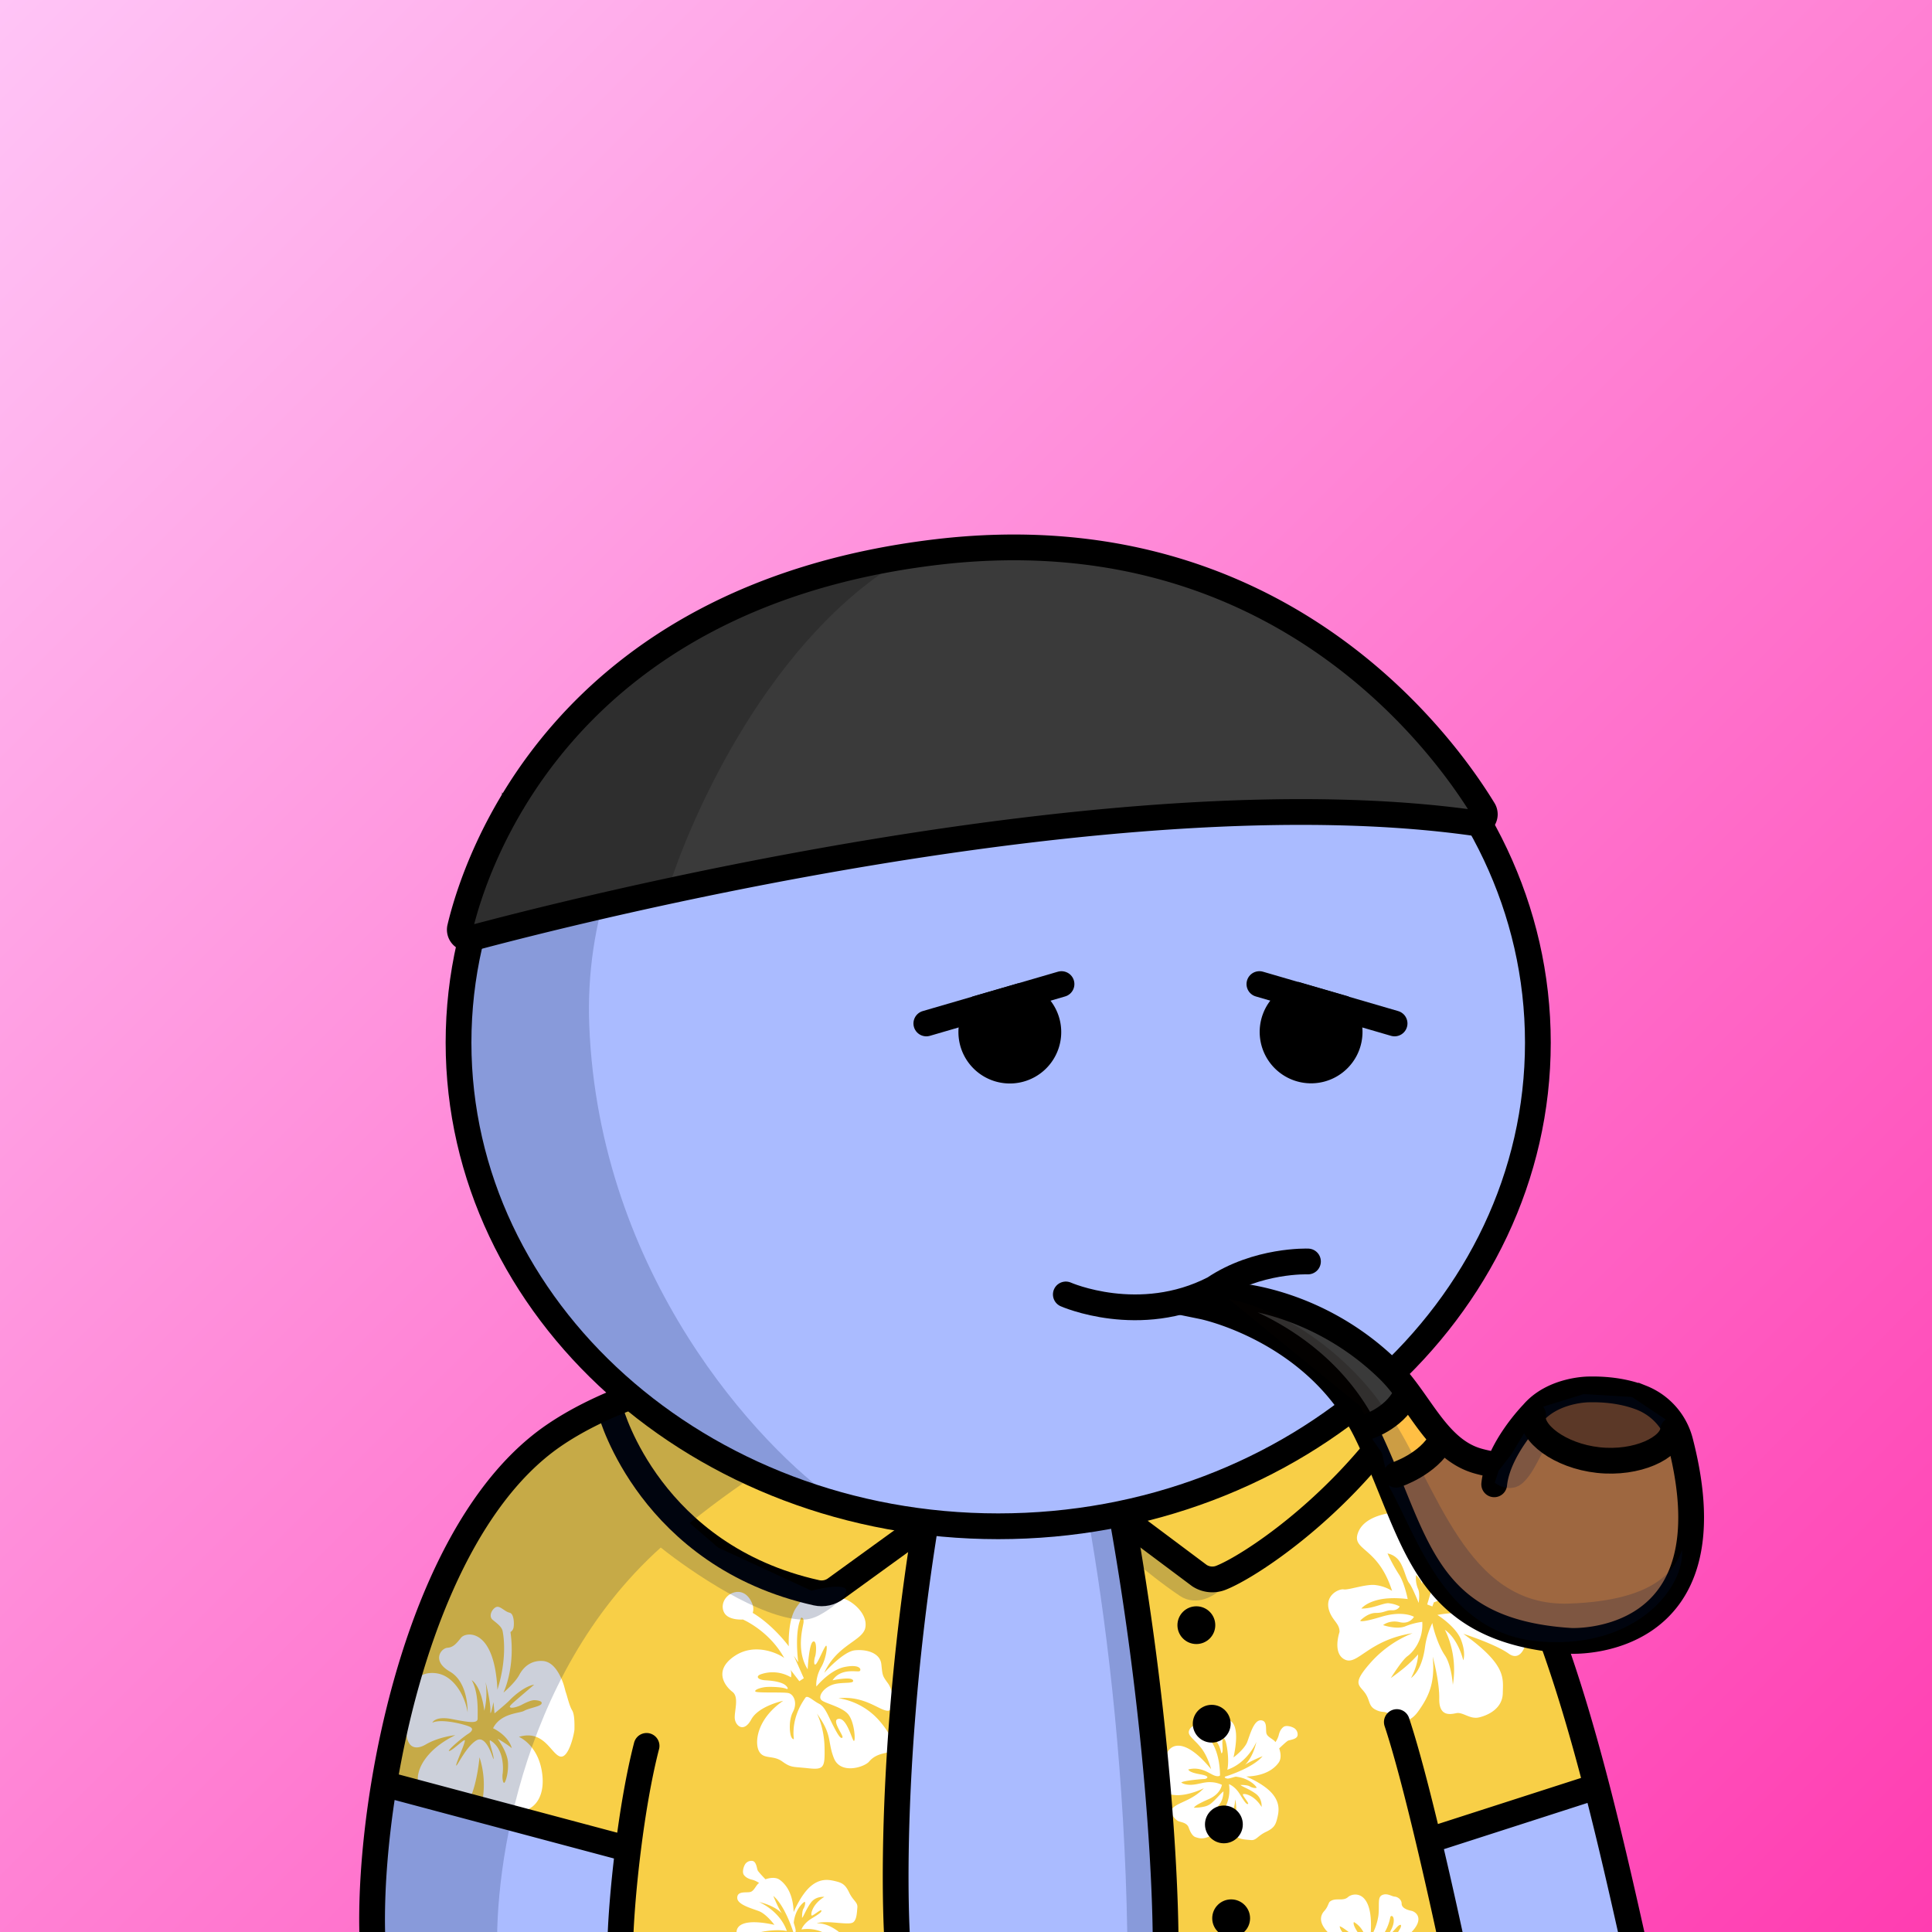 <svg
      xmlns="http://www.w3.org/2000/svg"
      preserveAspectRatio="xMidYMin meet"
      fill="none"
      viewBox="0 0 1500 1500"
    >
      <rect x="0" y="0" width="1500" height="1500" fill="#808080" stroke="none"/>
      <g>
      <path fill="url(#prefix__paint0_linear_53_30462)" d="M0 0h1500v1500H0z"/><defs><linearGradient id="prefix__paint0_linear_53_30462" x1="0" y1="0" x2="1500" y2="1500" gradientUnits="userSpaceOnUse"><stop stop-color="#FFC4F6"/><stop offset="1" stop-color="#FF3DB1"/></linearGradient></defs>
      <g clip-path="url(#prefix__clip0_53_28902)"><path d="M288.689 1505.46l13.36-114.71 184.06 50.66-2.67 64.05h-194.75zM1108 1433.32l14.43 70.68H1265l-32.74-114-124.26 43.32z" fill="#ABF"/><path d="M1234.09 1389.91l-1.71.53-19.66 6.06-102.72 31.64.59 2.99 13.82 69.38H480.84l4.42-40.4v-.11l2.71-24.81-101.26-29.1-13.09-3.76-10.37-2.99L315.5 1386l-21.79-6.26 10.49-35.71 13.85-47.18 11.62-44.85 47.33-84s34.09-40.25 77.5-64.5c6.671-3.83 49.624-24.73 56.86-27.35 1.771 2.12 5.65 2.14 7.63 4.06 50.51-26.71 90.16-34.99 263.51-37.21 162.67-2.07 237 34.5 266.42 47.62 3.41-2.84 6.62 2.08 9.59-1.22l62 37.24 38.21 52.88 21.53 39.85 4.57 9.09 14 27.93 35.27 133.52z" fill="#F8CF47"/><path d="M904.51 1506.46h-10.45l-190.05-.99h-2.92v-.01l-4.33-141.95 15.97-178.6.12-1.36L747 1043.5l99 8.5 29.96 130.02.49 3.1 13.58 85.27 8.65 87.59 4.16 108.97 1.67 39.51z" fill="#ABF"/><path d="M659.27 1469.31c-3.06-6.46-5.75-7.56-10.761-8.78-5.01-1.21-11.74-2.44-19.32 4.15-7.58 6.6-13 19.88-13 19.88-.49-15.25-6.6-22.08-10.88-25.12-4.28-3.05-11-.37-11-.37s-5.26-5.37-6-6.84c-.74-1.46-.999-7.07-4.279-7.43a5.843 5.843 0 00-3.338.61 5.83 5.83 0 00-2.412 2.38c-.73 1.23-2.441 5.74-.611 8.06 1.83 2.31 4.52 3.17 6.72 3.67 1.78.55 3.465 1.37 5 2.43-2.33 1.34-3.79 6.22-6.85 6.98-3.06.77-10-.99-10.15 4.4-.15 5.4 11.13 8.29 16.87 10.49 5.74 2.19 12 10.61 12 10.61-25-5.38-29.56 1.18-29.4 5.99h17.47a41.03 41.03 0 015.81-1.16c10.52-1.46 15.77 0 15.77 0-5.5-15.96-21.64-22.54-21.64-22.54 12.36 2.81 17.46 8.46 17.83 8.87-3.17-4.64-6.699-13.63-6.699-13.63 8.35 6.98 14.399 24.56 15.649 28.46.16.49.24.76.24.76s.69.28 1.15-.76c.151-.37.252-.76.3-1.16.22-1.54-1.539-5.98-1.459-6.63 1.1-10.69 7.94-16.28 8.55-16.03.61.25.25 3.29-1 5.23-1.25 1.95-1.101 7.21-1.101 7.21 1.22-1.1 3.061-6.6 6.851-11.83 3.79-5.24 10.419-4.48 10.419-4.48-9.9 5.98-10.879 14.51-9.659 14.51 1.22 0 6.849-4.99 7.339-3.99.49 1-1 2.32-7.46 6.22s-7.949 8.54-7.949 8.54a29.007 29.007 0 0117.139 2.48h12.59c-10.43-8.42-17.88-7.14-17.88-7.14s2.45-1.69 14.06-.65 13.821 1 15.401-1.52c1.58-2.51 1.719-6.1 2.079-10.24.36-4.14-3.339-5.16-6.389-11.63zm-43.161 31.15c.16.49.24.76.24.76s.69.28 1.15-.76h-1.4.01zM1080.58 1500.46h-1.77 1.77zm-33.96-27.59c-4 3.62-9.77.08-14.09 3.53-1.16.93-1.38 3.99-4.32 7.24-2.94 3.25-4.67 8.45 2.16 15.96.27.29.54.58.82.86h11.36c-2.41-2.89-2.41-4.91-2.41-4.91 1.35.29 4.52 2.54 7.56 4.91h6.62c-4.72-6.91-3.12-8.18-3.12-8.18 3.27 1.92 5.89 4.77 7.52 8.18h5.53c2.11-33.69-13.8-31.08-17.63-27.58v-.01zm34 27.59c1.6-1.5 3.57-3.99 4.93-5.17 2-1.71 4-1.22-.4 5.17h10.37c11-11.15 3.36-16.28.39-16.88-3.74-.75-7.68-2.34-7.68-5.62 0-3.27-3.28-5.34-5.44-5.43-2.16-.09-5.79-3-9.68-1.21-3.89 1.79-1.91 7.41-2.94 16.04a44.93 44.93 0 01-4.07 13.1h8.82a35.52 35.52 0 004.5-11.97c.34-1.55 2.93-1.55 2.68 3.19-.19 3.49-2.2 7.11-3.25 8.79M1004.43 1341.5c-1.22-.72-5.74-2.43-8.06-.61-2.32 1.83-3.18 4.52-3.68 6.72a18.917 18.917 0 01-2.44 4.99c-1.34-2.32-6.23-3.78-7-6.84-.77-3.05 1-9.97-4.4-10.11-5.4-.14-8.31 11.09-10.51 16.83-2.2 5.73-10.64 11.97-10.64 11.97 4.69-21.63.34-27.93-4.06-29.12a7.424 7.424 0 00-5.6.85c-3.18 2.1-7.09 3.76-9.41 1.43-2.32-2.32-6.11-1.46-7.7 0-.302.26-.639.48-1 .65-2 1.07-5.49 2-6.72 5.33-1.47 3.99 3.91 6.58 9.29 13.42 5.38 6.83 7.82 16.59 7.82 16.59-17.07-20.71-27.16-20.05-31.74-15.96a8.795 8.795 0 00-3 5.7c-.19 4.25-4.37 6.13-6.4 9.45-.579.9-.942 1.93-1.06 2.99-.1 1 .69 2.24 1.33 4.21.422 1.29.674 2.64.75 3.99.24 4.23 2.51 8.91 11.74 9.68.35 0 .72.06 1.1.08 10.14.49 21.64-5.37 21.64-5.37-8 8.37-16.73 10.25-22 13.68-.42.27-.82.55-1.19.84-4.42 3.46-.42 8.19 2 10.14.312.27.647.51 1 .71 2 1.1 7 1.1 8.44 5.25 1.44 4.15 3.3 6.83 5.5 7.44 2.2.61 8.68 3.9 20.3-8.18a43.526 43.526 0 006.85-9.07c4-7.25 3.2-12.03 3.2-12.03s1.1 1.61 1 8.38c0 1.59-.12 3.45-.31 5.65-1 11.59-1 13.79 1.52 15.37 2.52 1.59 6.12 1.71 10.27 2.08 4.15.37 5.14-3.29 11.62-6.35 6.48-3.05 7.58-5.73 8.8-10.73 1.22-5 2.44-11.71-4.16-19.28-6.6-7.56-19.92-12.97-19.92-12.97 15.28-.47 22.12-6.58 25.18-10.85 3.06-4.27.37-10.97.37-10.97s5.38-5.25 6.84-5.99c1.46-.74 7.09-1 7.46-4.27.13-1.15-.09-2.3-.63-3.32a5.76 5.76 0 00-2.39-2.4zm-53.5 37.91s-.45 1.12 1.93 1.45c1.54.22 6-1.53 6.65-1.45 10.7 1.1 16.32 7.92 16.07 8.52-.25.61-3.3.25-5.26-.99-1.96-1.25-7.21-1.1-7.21-1.1 1.1 1.22 6.6 2.99 11.86 6.82s4.52 10.25 4.52 10.25c-6-9.88-14.54-10.86-14.54-9.64 0 1.22 5 6.84 4 7.32-1 .49-2.32-.99-6.24-7.44-.11-.19-.22-.37-.34-.54-3.83-5.98-8.21-7.39-8.21-7.39a29.167 29.167 0 01-3.55 19.15c-2.57 4.51-8.19 4.88-8.19 4.88s-.12-3.05 3.79-7.56 3.67-10.85 3.67-10.85c-2.33 1.7-5.63 6.09-9.78 9.5a13.149 13.149 0 01-5.2 2.33c-2.625.59-5.309.88-8 .85.69-1 1.68-2 6.85-4.52 1.3-.63 2.87-1.35 4.77-2.19 9.41-4.15 10.14-11.09 10.14-11.09a21.186 21.186 0 00-7.73-2c-.42 0-.86-.06-1.31-.07-5.38-.13-9.78 2-15.16 2.07-5.38.07-7.34-1.83-7.34-1.83 2.45-1.58 16.63-2.68 18-2.68 1.37 0 5.87-2.08-3.42-3.66-9.29-1.59-9.05-3.78-9.05-3.78 9.66-2.44 16.14 3.17 19.93 4.64 3.79 1.46 4.65 0 4.65 0-.25-18.06-6.48-25.86-7.34-27.2-.86-1.34 1-3.17 4.16.36s4.16 9.64 4.16 9.64c1.83.12.61-6.59.85-9.52.24-2.93 2.34-3.9 3.81 6.59 1.47 10.5 0 15.74 0 15.74 16-5.49 22.6-21.59 22.6-21.59-2.81 12.28-8.44 17.38-8.9 17.79 4.66-3.17 13.67-6.7 13.67-6.7-7.84 9.46-29.31 15.93-29.31 15.93v-.04zM444.19 1327.87c-2.15-3.47-3.8-10.9-4.8-13.7-1-2.8-1.4-7.08-5-13.87-3.6-6.78-7.95-10.41-13.07-10.72-5.46-.34-13.07 1.31-18.2 10.89-3.29 6.14-12.25 13.7-12.25 13.7s9.43-19.16 5.46-47.05a5.17 5.17 0 002.15-2.63c.83-2 1-11.57-2.81-12.39-3.81-.83-7.28-5.45-10.26-4.45-2.98.99-6.62 6.98-2.81 10.06s6.95 5.45 7.61 8.58c.66 3.13 3.81 20.64-4 45.56-2.32-48.19-24.49-44.89-28.13-40.44-3.64 4.45-6 7.6-10.76 7.93-4.76.33-12.57 10.07 2 18.49 14.57 8.42 13.73 31.69 13.73 31.69-1.65-11.56-10.09-28.39-24.15-30.38a22.813 22.813 0 00-5.09-.18c-1.425.1-2.832.37-4.19.81-7.58 2.51-10.9 10.03-9.92 18.03 1.33 10.73-2.65 15.35-3.8 25.42-.146 1.24-.19 2.49-.13 3.73 0 2.73.927 5.38 2.63 7.51 2.45 2.71 6.53 3.23 12.06 0 10.42-6.1 23-7.26 23-7.26-24.31 11.89-31.71 29.32-28.31 38.52a9.71 9.71 0 001.92 3.22 9.68 9.68 0 003.19 2.22c1.204.51 2.5.78 3.81.77 15.55.5 8.6 12.56 21.67 12.56 2.94 0 5.39-2 7.43-5.17a29.678 29.678 0 001.94-3.55c5.48-11.8 7.18-31.4 7.18-31.4a69.177 69.177 0 012.23 33.77c-.154.75-.348 1.49-.58 2.21-.21.64-.344 1.29-.4 1.95-.37 4.65 3.6 7.98 8.84 6.48a13.288 13.288 0 004.25-2.72c1.79-1.49 3.58-3.09 5.18-3.58.324-.1.661-.15 1-.14.925.08 1.807.43 2.54 1 1.91 1.31 4.1 3.33 9.53 2.75.32 0 .62-.08.93-.13 10.55-1.7 18.31-13.15 14.61-32.22-3.81-19.65-17.54-25.25-17.54-25.25 19.36-5.78 24.82 12.87 31.77 15.18 6.95 2.32 11.35-18.46 11.35-21.11 0-2.64.34-11.22-1.81-14.69zm-23.82-4.99c-1.16 2.14-9.93 3.34-13.41 5.39-3.48 2.04-18.25 1.66-24.14 13.54 0 0 11.57 5.17 14.54 15.41a79.012 79.012 0 00-11.08-7.27s7.61 10.07 8.11 18.32c.5 8.25-1.82 15.19-2.82 15.85-1 .66-1.82-3.63-1.32-6.98.5-3.35 1.39-19.05-9.34-25.76-2.57-1.61 3 11.89 2.23 14.37-.23.7-5.13-19.32-13.24-14.53-8.11 4.79-15.23 20.8-15.72 19.48-.49-1.33 8.44-20.31 6.45-19.65-1.99.66-9.93 8.42-11.91 8.42-1.98 0 10-10.33 14.89-13.42 1.1-.69 5.3-3.48 1-5.45-4.06-1.88-22.16-6.52-28.95-3.09.1-.26 2.31-5.36 15.37-2.8 13.41 2.64 19.81 3.52 19.82-.39 0-6.79.7-20.08-4.59-29.82 0 0 7.11 3.68 9.76 23.72a58.41 58.41 0 001-22.29c.33 1.32 4 16.14 3.72 22.29-.26 6.43 2.39-6.71 2.39-6.71l.82 8.75s8.77-7.1 12.08-10.56c3.31-3.47 11.92-10.74 18.7-11.73 0 0-9.27 7.92-14.07 12.05-4.8 4.13-5.79 5.28-4 5.78s6.46-1.16 8.28-2.14c1.82-.99 6.95-3.64 9.76-3.64 2.81 0 6.82.75 5.67 2.86zM1184.22 1266.72a48.3 48.3 0 01-4-15.84c-.36-3.86-.11-7.75.74-11.53.71-2.59.99-5.29.85-7.98-.1-1.74-.55-3.45-1.34-5.01-.79-1.57-1.89-2.95-3.23-4.08-1.51-1.28-3.2-2.35-5-3.18-6.43-3.05-7.48-6.54-11-9.24-2-1.45-4.28-2.47-6.7-2.99-10.24-2.5-23.18 3.99-29.07 10.12.9-1 4.87-5.64 9.88-11.25a5.45 5.45 0 001.4-3.38c.05-1.26-.33-2.49-1.08-3.5a5.456 5.456 0 00-3.06-2.02c-1.22-.3-2.51-.17-3.65.37a36.32 36.32 0 001.92-10.58c0-2.88-.58-5.71-2.38-7.58-5.07-5.29-11.3-5.75-20.06-10.58-8.76-4.83-15.9 5.06-20.28 5.29-4.38.23-27.88 1.38-33.65 15.86-5.77 14.49 15.21 10.58 26.28 45.52a31.484 31.484 0 00-13.83-4.6c-7.61-.45-20.28 4.14-23.74 3.46-3.46-.69-15.93 4.78-10.83 17.7 2.71 6.88 7.83 9.2 7.6 15.41 0 0-5.76 16.55 4.15 21.38 9.91 4.83 18.21-15.18 52.55-20.46a86.43 86.43 0 00-32.27 22.53c-14.52 16.32-9.68 17.24-5.07 23.23 4.61 5.98 2.77 10.57 8.53 13.56 5.76 2.98 6.68.45 11.52 3.91 4.84 3.45 12.91 9.65 21.67-2.53 8.76-12.18 13.14-22.76 11.29-42.54 0 0 5.3 19.09 5.07 32.66-.23 13.56 7.84 12.41 13.14 11.26 5.3-1.15 10.6 5.06 18 3.22 7.4-1.83 18-7.13 18.2-18.85.2-11.73 3-21.85-30.63-45.99.75.23 24.81 7.99 35.24 15.4 10.54 7.66 15.84-10.74 12.84-17.17zm-68.22-12.88s14.52 8.98 18.44 19.54c3.92 10.57 1.61 15.64 1.61 15.64s-3.69-16.33-14.29-23.68c0 0 10.37 18.16 6.22 42.76 0 0-.92-15.17-6.22-22.94-5.3-7.78-9.22-21.39-9.68-25.07a61.146 61.146 0 00-5.76 19.08c-1.61 11.5-5.53 19.77-10.83 23.68 0 0 5.3-9.42 5.53-18.38-3.22 3.6-6.69 6.98-10.37 10.11-5.37 4.47-10.53 8.06-10.82 8.26.26-.43 8.8-14.06 12.89-16.96 4.09-2.89 12.45-12.19 11.53-26.67-4.51.58-8.92 1.74-13.14 3.45-6.69 2.76-17.29-.92-17.29-.92s5-4.22 12.91-2.3c7.91 1.91 11.06-4.17 11.06-4.17s-8.53-5.1-25.35 0c-16.82 5.09-16.36 2.99-16.36 2.99s5.53-5.99 12.21-5.99c6.68 0 7.84-2.3 12.45-2.07 4.61.23 6-2.99 6-2.99a24.8 24.8 0 00-8.76-2.48c-4.23-.14-12.67 4.37-21 4.14 0 0 3.46-4.6 13.6-6.89 10.14-2.3 22.35-.46 22.35-.46s-2.53-12.88-6.91-19.32c-3.31-5.14-6.23-10.53-8.76-16.1 3.74.71 7.06 2.86 9.22 5.99 3.69 5.29 5.3 14.24 7.6 17.01 2.3 2.76 7.38 15.4 7.38 15.4s1.15-7.58-.46-10.8c-1.46-3.4-2.02-7.13-1.61-10.81 0 0 4.37 4.14 4.61 6.9 0 0 2.76-11.73 2.53-19.96-.13-5.03.38-10.06 1.54-14.96 0 0 3.76 9.43 3.76 17.71 0 8.28-1.15 24.37-1.15 24.37l-2.61 8.74 4 1.55 1.15-3.17s12.45-5.06 25.13-5.74c12.68-.69 16.82 1.83 16.82 1.83s-15.9.23-26.73 3.91c0 0 29.5 5.52 33.18 12.42.01-.12-23.96-7.02-45.62-2.65zM681.229 1334.32a53.077 53.077 0 00-30.23-15.84c19.85-2.07 31.34 9.14 37.76 9.71.21.02.421.02.63 0 5.84-.15 4.69-13.11.92-19.85-.275-.5-.582-.98-.92-1.44-4.47-6.12-4.14-5.99-5.13-14.86-.99-8.87-11.75-11.72-20.68-10.73-8.93.99-23.2 16.96-23.65 17.49 10.09-22.11 29.94-24.75 31.92-35.15 1.98-10.4-9.6-20.31-16.71-22.46-7.11-2.14-13.24 2.15-19.53-1.15-6.29-3.31-10.09-2.15-17.2 7.76-7.11 9.9-6 30.38-6 30.38s-11.75-16.19-28-25.94a10.08 10.08 0 00-.24-6.73c-2.14-5.98-7-10.97-14-9.2-7.39 1.94-11.25 9.98-7.77 15.97 3.48 5.98 14.39 5.11 14.39 5.11s20.36 8.58 32.1 29.93c-2.81-2.47-22-12.88-38.72-1.48-16.72 11.39-6.94 23.6-1.48 27.73 5.46 4.13 1.15 15.52 1.82 20.95.67 5.44 7 11.07 12.74.5 5.74-10.56 24.82-14.52 24.82-14.52-20.85 14.35-22.34 32.84-18.7 39.28 3.64 6.45 10.75 2.64 17.87 7.75 7.12 5.12 8.11 4 20.35 5.35 12.24 1.36 12.91-.72 12.58-16.4-.32-15.19-5.61-25.43-5.94-26.06 12.22 16.66 8.09 21.77 13.22 34.64 5.13 12.87 23.66 6.98 27.3 2.64 3.14-3.69 6.89-5.43 12.1-6.58.84-.19 1.71-.36 2.63-.52 5.27-.92 5.18-8.14-1.7-18.15a72.684 72.684 0 00-6.55-8.13zm-18.23 17.34c-1.32 0-5.29-17.67-11.75-17.17s4 13.21 2.82 14.53c-1.18 1.32-3.15-1.32-7.28-9.41-4.13-8.09-6.29-14.53-10.93-16.84-4.64-2.31-8.93-7.09-10.59-4.62-1.66 2.48-10.92 15.03-8.93 32.03 0 0-.83.65-2-1.66-1.17-2.32-2.31-12.54 1.33-19.47 3.64-6.94.66-13.54-3.48-14.53-4.14-.99-25.15.16-25.81-1.32-.66-1.47 5.13-3.3 9.43-3.47 4.3-.17 12.41.17 15.06 1.65 0 0 2 0-.66-2.64-2.66-2.63-9.43-3.83-15.72-4.15-6.29-.32-7.94-3.11-4-4.6a27.806 27.806 0 0123.66 2.31s.73-4.06-.55-6.07l7 9.04 3.48-2.3-7.78-17.5 3.47 5.12s-3.3-23.95 2.32-34.67c0 0 2.48-.17 1.66 4.46-.82 4.63-5.44 21.79 3.32 35.65 0 0 1-19.81 4.12-21.46 3.12-1.64 2.65 8.75 1.66 11.56-.99 2.8-1.14 7.76.75 5.77 1.89-1.98 6.69-14.19 7.85-14.19 1.16 0 0 9.9-3.81 16.51-3.81 6.6-4.13 12.87-3.8 15.18 0 0 10.42-12.88 22-15.18 11.58-2.31 13.07 1.81 11.74 3.13-1.33 1.32-14.39-2.99-21.18 7.24 0 0 14.56-3.15 15.89 0 1.33 3.16-9.6.85-16.55 3.65-6.95 2.81-10.59 8.92-8.11 11.56 2.48 2.63 14.9 4.99 20.36 10.56 5.46 5.58 6.36 21.3 5.01 21.3z" fill="#fff"/><path d="M955.86 1503.99c8.113 0 14.69-6.56 14.69-14.65 0-8.1-6.577-14.66-14.69-14.66s-14.69 6.56-14.69 14.66c0 8.09 6.577 14.65 14.69 14.65zM950.229 1431.12c8.113 0 14.69-6.56 14.69-14.65 0-8.1-6.577-14.66-14.69-14.66s-14.69 6.56-14.69 14.66c0 8.09 6.577 14.65 14.69 14.65zM940.77 1352.94c8.113 0 14.69-6.56 14.69-14.66 0-8.09-6.577-14.65-14.69-14.65s-14.69 6.56-14.69 14.65c0 8.1 6.577 14.66 14.69 14.66zM928.85 1276.43c8.113 0 14.69-6.57 14.69-14.66s-6.577-14.65-14.69-14.65-14.69 6.56-14.69 14.65 6.577 14.66 14.69 14.66z" fill="#000"/><path d="M474.52 1096.88S505.1 1208 633.89 1236.62c2.646.59 5.391.58 8.036-.01 2.645-.6 5.126-1.77 7.264-3.43l71.31-51.68" stroke="#000" stroke-width="20" stroke-miterlimit="10"/><path d="M512.998 1201.5c-112.2 101-130.834 261-126.5 323l-99.502-13c-1.6-110.8 39-247.5 59.5-302l39.501-52.5 15.5-20.5 66.5-42.5L588 1059l119-14.5h40l-7 28c-30.667 6.33-115.3 38-204.5 110l22 19L630 1235c11-3 33.1-6.5 25.5 3.5-5.262 6.92-13.224 12.17-19.174 15.41-4.112 2.23-8.658 3.65-13.337 3.54-32.747-.75-85.962-36.73-109.991-55.95zM875.5 1546.5c1.2-247.2-42.833-449.33-62.5-502h29.5l33 134 17 142.5 13.5 181-30.5 44.5zM916 1239c13.2 8.8 27.5-.33 33-6l-66.5-43v23.5c5.667 4.83 20.3 16.7 33.5 25.5z" fill="#001647" fill-opacity=".2"/><path d="M871.551 1178.62l59.7 44.67a18.204 18.204 0 008.155 2.87c2.91.3 5.847-.11 8.565-1.19 21.93-8.71 86.519-51.18 135.529-119.47" stroke="#000" stroke-width="20" stroke-miterlimit="10"/><path d="M289.5 1512.5c-1.945-32.91.63-78.44 8.731-127.5M1269 1511.5c-9.45-42.52-19.03-84.43-29.41-124.5m-155.09-50c7.13 21.39 15.88 54.92 24.69 92m18.81 83.5c-5.91-27.5-12.37-56.45-18.81-83.5m-627.69 83.5c.176-17.3 2.305-46.25 6.153-77m14.347-80c-6.054 23.37-10.893 52.41-14.347 80m621.537-6.5l130.4-42m0 0c-25.89-99.87-56.77-188.34-103.09-246.5-41.42-52-160.768-84.63-293-94.12M487.653 1435.5L298.231 1385m0 0c16.885-102.25 57.773-219.84 131.769-270.5 68.06-46.6 191.343-69.22 317-70.91m158 467.91c.167-71.08-11.9-263.62-61.5-465.12m0 0a1136.085 1136.085 0 00-96.5-2.79m-50 468.91c-4.833-69.77-1.6-261.24 50-468.91" stroke="#000" stroke-width="20" stroke-linecap="round"/></g><defs><clipPath id="prefix__clip0_53_28902"><path fill="#fff" d="M0 0h1500v1500H0z"/></clipPath></defs>
      <g clip-path="url(#prefix__clip0_299_662)"><path d="M775 1185c231.41 0 419-168.12 419-375.5 0-207.383-187.59-375.5-419-375.5-231.407 0-419 168.117-419 375.5 0 207.38 187.593 375.5 419 375.5z" fill="#ABF"/><path d="M457.5 796c7.6 194 131.833 327.5 193 370l-130-55.5L438 1034l-57.5-89.5-27-106 11-104L394 662l45-82.5 83.5-69.5 109-54.182 28.5-1C569.452 513.314 451.119 633.132 457.5 796z" fill="#001647" fill-opacity=".2"/><path d="M775 1185c231.41 0 419-168.12 419-375.5 0-207.383-187.59-375.5-419-375.5-231.407 0-419 168.117-419 375.5 0 207.38 187.593 375.5 419 375.5z" stroke="#000" stroke-width="20"/></g><defs><clipPath id="prefix__clip0_299_662"><path fill="#fff" d="M0 0h1500v1500H0z"/></clipPath></defs>
      <g clip-path="url(#prefix__clip0_53_29110)" stroke="#000" stroke-width="20" stroke-linecap="round"><path d="M837 1021c38.588-40 113.402-40 152 0" stroke-miterlimit="10"/><path d="M824.154 764.036l-30.611 8.918-32.772 9.542-41.574 12.113"/><path d="M804.04 779.081a29.907 29.907 0 018.308 31.838 29.906 29.906 0 01-25.97 20.205 29.912 29.912 0 01-25.607-48.628l32.781-9.507a29.715 29.715 0 0110.488 6.092z" fill="#000"/><path d="M1082.75 794.607l-41.57-12.114-32.77-9.541-30.615-8.919"/><path d="M997.916 778.954a29.91 29.91 0 0034.454 48.422 29.957 29.957 0 0012.03-12.26 29.902 29.902 0 00-3.22-32.748l-32.78-9.506a29.788 29.788 0 00-10.484 6.092z" fill="#000"/></g><defs><clipPath id="prefix__clip0_53_29110"><path fill="#fff" d="M0 0h1500v1500H0z"/></clipPath></defs>
      <g clip-path="url(#a)"><path fill="#ABF" d="M1086 1007c0 43.08-75.66 78-169 78-93.336 0-169-34.89-169-78s75.664-98 169-98c93.34 0 169 54.922 169 98Z"/><path fill="#9E6740" d="m1076 1151.93 33.18-23.07 12.54-9.38 33.85 19.09 5.99 15.71 2.2-9.48 20.83-34.8s27.61 27.46 73.03 22.98c45.43-4.48 40.73-17.59 40.73-17.59l13.65 63.17s1.86 93.04-75.43 95.36c-77.3 2.33-121.92-47.19-121.92-47.19l-38.65-74.8Z"/><path fill="#72411F" d="M1297.3 1111.76c1.48-11.32-21.62-23.69-51.61-27.63-29.99-3.94-55.51 2.05-57 13.37-1.48 11.33 21.62 23.7 51.61 27.64 29.99 3.93 55.51-2.05 57-13.38Z"/><path fill="#3A3A3A" d="M920.5 1012s63.443 3.62 86 33c22.56 29.38 37.64 41.69 37.64 41.69l14.47 21.31s34.8-8.44 36.39-20.51l-44.45-47.01-37.86-25.09-48.2-13.21-27.507-2.18-16.483 12Z"/><path fill="#FFBF44" d="m1058 1108.21 38.93-24.21 27.07 34.76-49.9 34.24-16.1-44.79Z"/><path stroke="#000" stroke-linecap="round" stroke-miterlimit="10" stroke-width="20" d="M1160.1 1152.41c2.87-27.52 29.89-55.03 29.89-55.03 15.81-18.64 43.4-18.64 43.4-18.64 17.6-.4 31.12 2.57 41.23 6.52a50.061 50.061 0 0 1 19.09 13.48 49.885 49.885 0 0 1 10.87 20.65c41.73 161.5-85.23 154.57-85.23 154.57-116.7-7.45-119.06-81.11-158.15-161.35-39.08-80.24-127.2-98.26-127.2-98.26l24.865-8.35s63.965 3.57 119.235 57.48c24 23.42 36.87 61.5 69.09 70.78 4.83 1.39 10.27 2.53 16.42 3.32"/><path fill="#001647" fill-opacity=".2" d="M1182.42 1151.2c-8.08 7.43-17.96 3.09-21.89 0l2.95-9.29 10.1-13 13.89-23.03c7.29 4.08 19.7 13 14.99 15.97-5.89 3.71-9.94 20.06-20.04 29.35Z"/><path fill="#001647" fill-opacity=".2" d="M1070.57 1097c2.57 1.5 4.15 2.56 5.04 3.22-1.06-1.17-2.61-3.49-2.61-6.72 0-3.83 2.16-1.29 4.36 2 39.18 58.54 60.44 152.32 140.93 149.51 68.01-2.38 82-26.73 87.63-41.57 2.11 27.86-33.66 76.22-108.41 71.17-74.75-5.05-95.44-77.71-118.86-120.18l-5.65-26.27-15.5-22.28 1.5-3.38h4.5l7.07-5.5ZM1243.44 1128.16c-26.6-2.08-46.15-20.43-52.61-29.34l1.27-4.83 37.45-11.61 37.53 2.23 33.73 22.53c-5.62 5.45-30.77 23.11-57.37 21.02Z"/><path fill="#120701" fill-opacity=".2" d="M954 1008.5c60.4 12.8 104.83 61 119.5 83.5l-10.5 16-6.5-16-69-56-33.5-27.5Z"/><path stroke="#000" stroke-linecap="round" stroke-miterlimit="10" stroke-width="20" d="M1061 1108s20.72-6.16 30-24M1084 1145s25.15-8.2 35-27M827.5 1005s57.16 25.28 115-4.5c33.57-22.61 73-21.1 73-21.1M1299.01 1110.23c-1.53 13.97-28.09 26.64-58.12 23.37-30.03-3.27-53.14-21.27-50.61-35.21"/></g><defs><clipPath id="a"><path fill="#fff" d="M0 0h1500v1500H0z"/></clipPath></defs>
      <g clip-path="url(#a)"> <path fill="#3A3A3A" d="m500.5 506.5-86.7 95.8-7.6 25.9-16.5-13v21.3l-14.2 29-6.5 26-5.9 13.5v27.4l137.4-36 281.9-43.8 203.1-20.4 163.5 6.4-33.6-56.8-44.6-50.8-54.2-42.4-85.2-40.4-124-19L652 439.8l-151.5 66.8Z"/> <path fill="#000" fill-opacity=".2" d="M692 440c-99.6 64.8-158.8 200-176 259.5L358.5 723c5.8-27.8 34.4-102.3 102-177.5S643 443.8 692 440Z"/> <path stroke="#000" stroke-linecap="round" stroke-miterlimit="10" stroke-width="20" d="M365.8 728.5C438.7 708.9 866 599.4 1145 639a6.9 6.9 0 0 0 7.8-6.6c0-1.3-.3-2.6-1-3.7-30.3-49.7-159.9-231.8-425.3-200-291 35-357.4 241.3-369.3 291.5a6.7 6.7 0 0 0 1.9 6.5 6.9 6.9 0 0 0 6.5 1.7h0Z"/> </g> <defs> <clipPath id="a"> <path fill="#fff" d="M0 0h1500v1500H0z"/> </clipPath> </defs>
      
    </g>
    </svg>